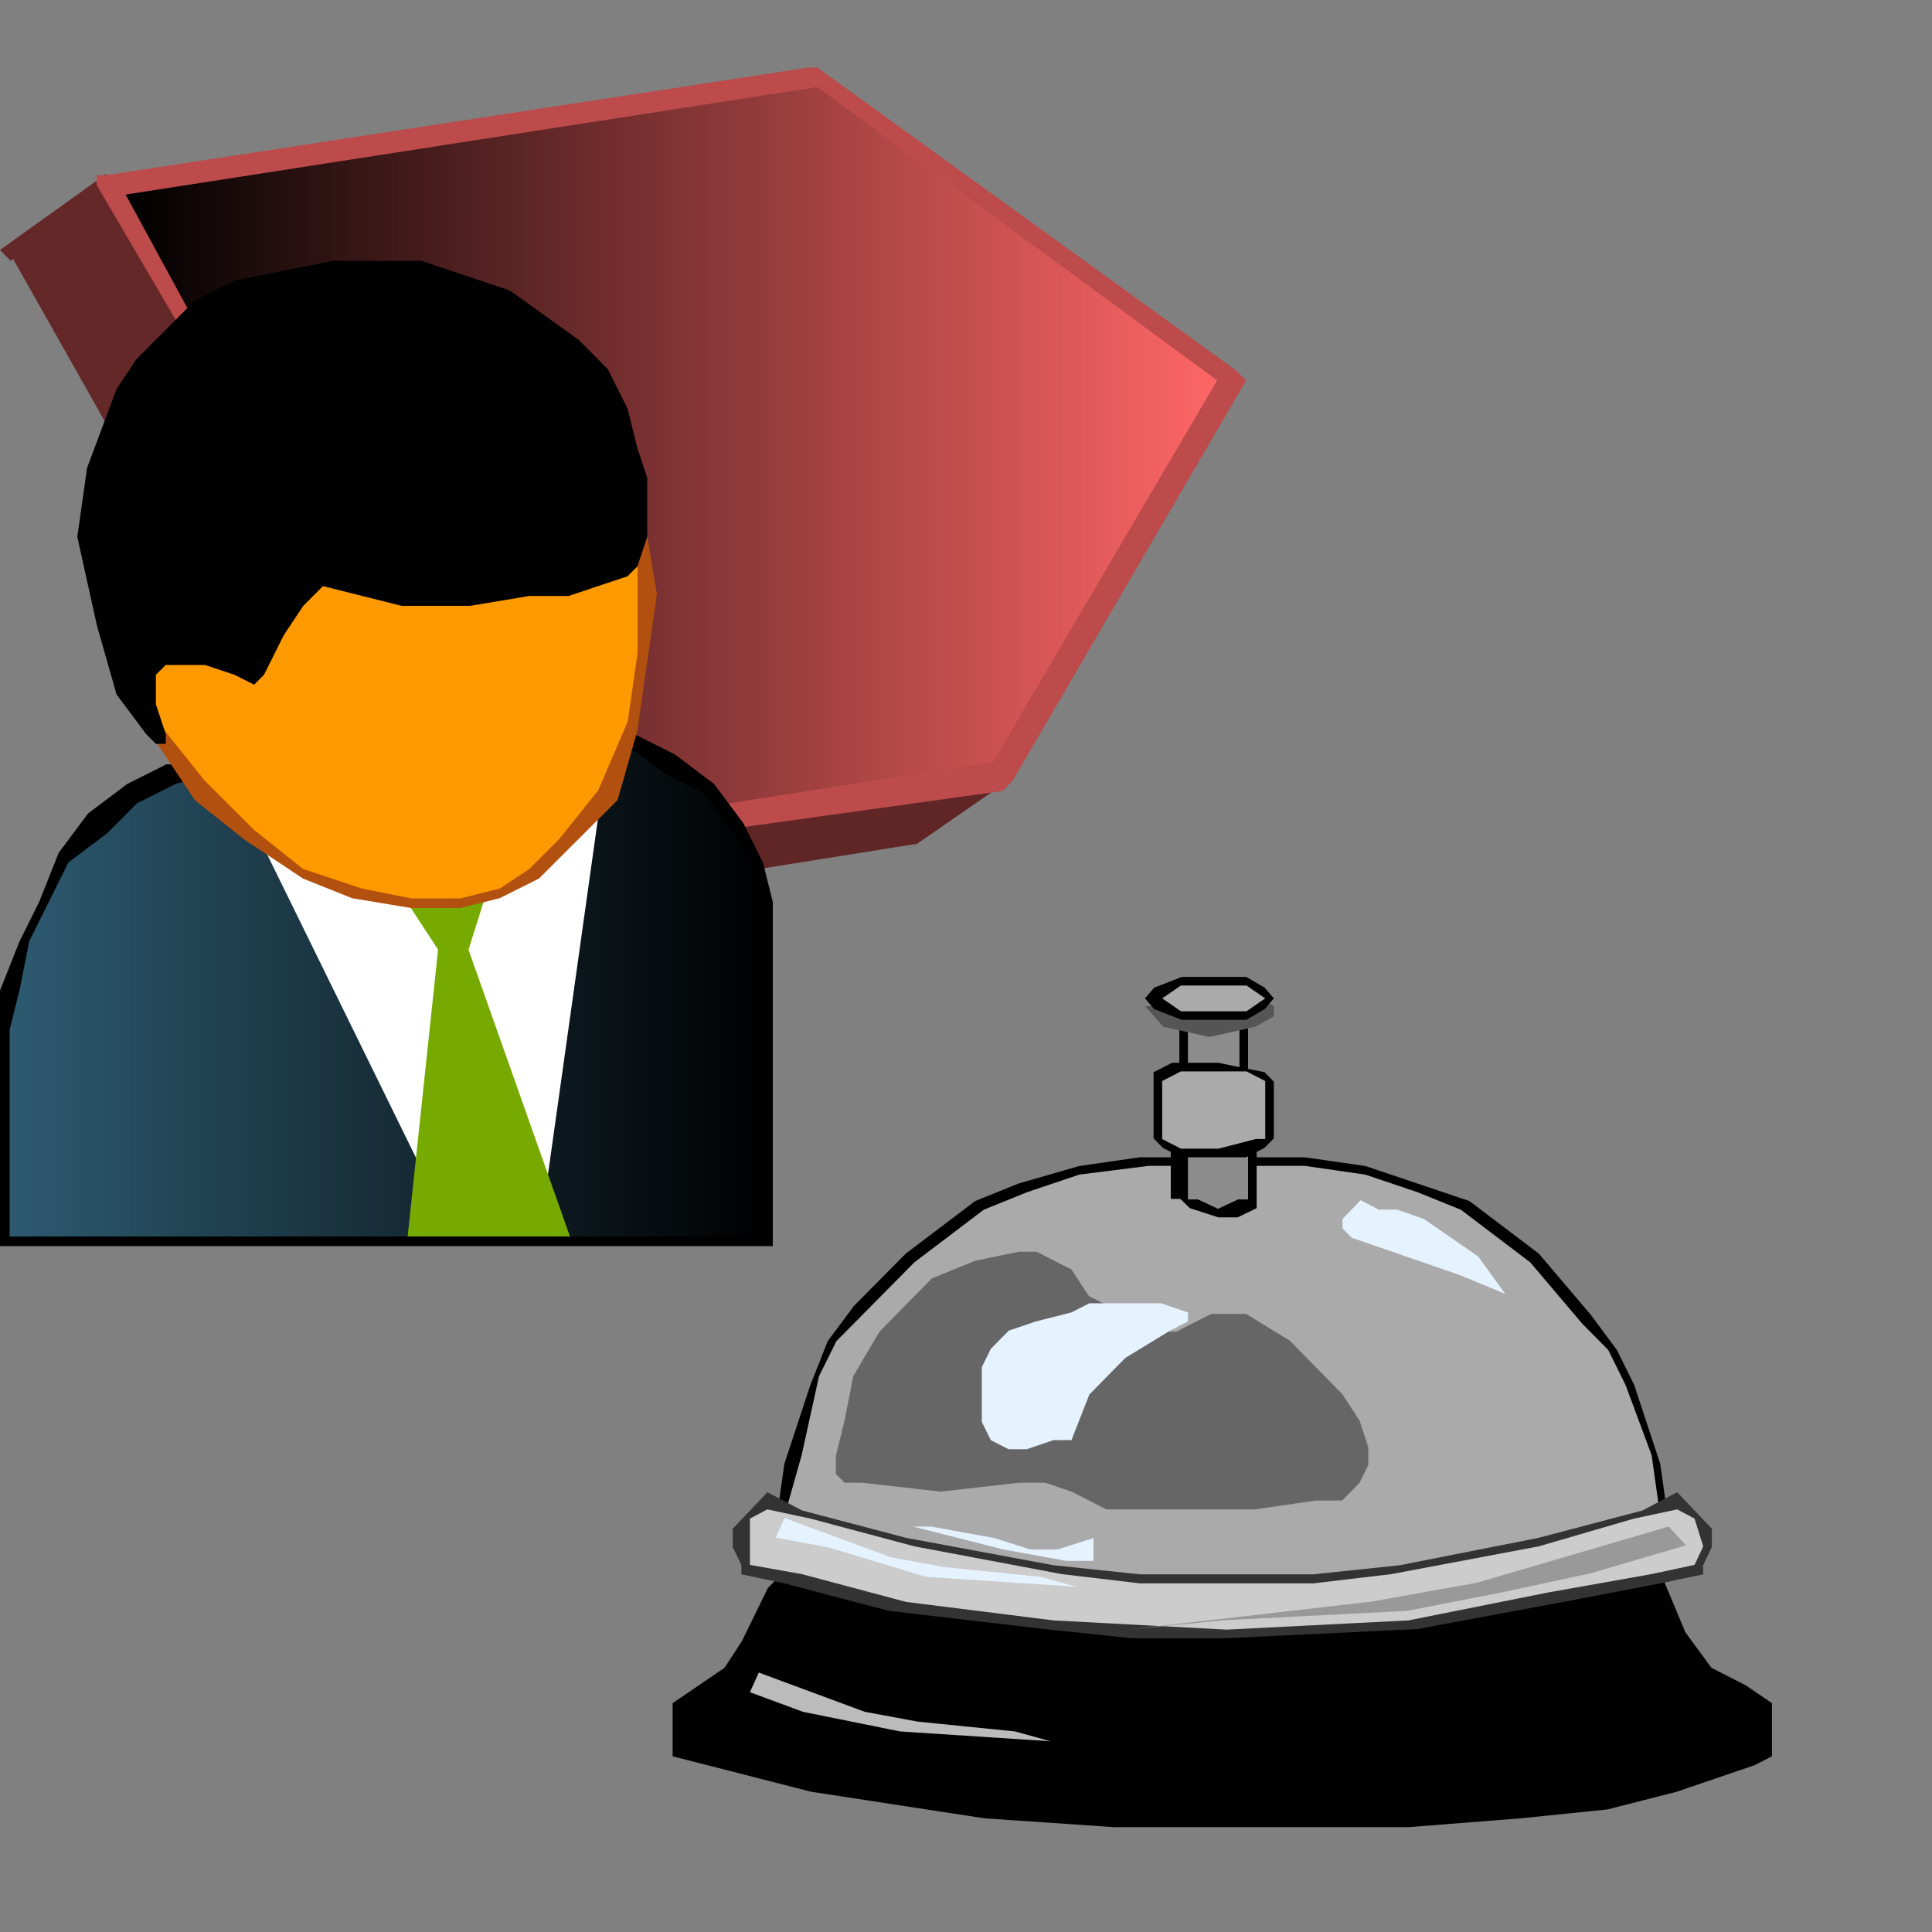 <?xml version="1.0" encoding="UTF-8" standalone="no"?>

<svg
 xmlns:dc="http://purl.org/dc/elements/1.1/"
   xmlns:cc="http://creativecommons.org/ns#"
   xmlns:rdf="http://www.w3.org/1999/02/22-rdf-syntax-ns#"
   xmlns:svg="http://www.w3.org/2000/svg"
   xmlns="http://www.w3.org/2000/svg"
   xmlns:xlink="http://www.w3.org/1999/xlink"
   xmlns:sodipodi="http://sodipodi.sourceforge.net/DTD/sodipodi-0.dtd"
   xmlns:inkscape="http://www.inkscape.org/namespaces/inkscape"
   id="svg2"
   version="1.1"
   inkscape:version="0.47 r22583"
   width="100"
   height="100"
   sodipodi:docname="business_process_service.svg">
  <rect width="100%" height="100%" fill="#808080" stroke="none"/>
  <defs
     id="defs104">
    <linearGradient
       inkscape:collect="always"
       id="linearGradient3694">
      <stop
         style="stop-color:#000000;stop-opacity:1;"
         offset="0"
         id="stop3696" />
      <stop
         style="stop-color:#000000;stop-opacity:0;"
         offset="1"
         id="stop3698" />
    </linearGradient>
    <linearGradient
       inkscape:collect="always"
       id="linearGradient3686">
      <stop
         style="stop-color:#2d5a70;stop-opacity:1;"
         offset="0"
         id="stop3688" />
      <stop
         style="stop-color:#2d5a70;stop-opacity:0;"
         offset="1"
         id="stop3690" />
    </linearGradient>
    <inkscape:perspective
       sodipodi:type="inkscape:persp3d"
       inkscape:vp_x="0 : 0.5 : 1"
       inkscape:vp_y="0 : 1000 : 0"
       inkscape:vp_z="1 : 0.5 : 1"
       inkscape:persp3d-origin="0.5 : 0.33333333 : 1"
       id="perspective108" />
    <linearGradient
       inkscape:collect="always"
       xlink:href="#linearGradient3686"
       id="linearGradient3692"
       x1="7.812"
       y1="789.062"
       x2="617.187"
       y2="789.062"
       gradientUnits="userSpaceOnUse" />
    <linearGradient
       inkscape:collect="always"
       xlink:href="#linearGradient3694"
       id="linearGradient3700"
       x1="101.562"
       y1="386.718"
       x2="984.374"
       y2="386.718"
       gradientUnits="userSpaceOnUse" />
  </defs>
  <sodipodi:namedview
     pagecolor="#ffffff"
     bordercolor="#666666"
     borderopacity="1"
     objecttolerance="10"
     gridtolerance="10"
     guidetolerance="10"
     inkscape:pageopacity="0"
     inkscape:pageshadow="2"
     inkscape:window-width="1680"
     inkscape:window-height="994"
     id="namedview102"
     showgrid="false"
     inkscape:zoom="0.22425739"
     inkscape:cx="-283.44954"
     inkscape:cy="1041.8189"
     inkscape:window-x="-4"
     inkscape:window-y="-4"
     inkscape:window-maximized="1"
     inkscape:current-layer="svg2" />
  <polygon
     points="1007.81,0 1007.81,1007.81 1007.81,1007.81 0,1007.81 0,0 "
     style="fill:#ffffff;fill-opacity:0;stroke:none"
     id="polygon4"
     transform="scale(0.064,0.064)" />
  <polygon
     points="657.782,70.312 984.375,311.022 984.375,311.022 912.684,367.187 578.125,126.478 "
     style="fill:#632727;fill-opacity:1;stroke:none"
     id="polygon6"
     transform="scale(0.064,0.064)" />
  <polygon
     points="984.374,304.688 799.072,616 799.072,616 726.562,671.876 911.865,360.564 "
     style="fill:#612727;fill-opacity:1;stroke:none"
     id="polygon8"
     transform="scale(0.064,0.064)" />
  <polygon
     points="734.375,687.5 811.719,633.928 820.313,625 820.313,625 "
     style="fill:#602626;fill-opacity:1;stroke:none"
     id="polygon10"
     transform="scale(0.064,0.064)" />
  <polygon
     points="102.527,161.305 664.063,70.312 664.063,70.312 584.973,128.217 23.438,210.937 "
     style="fill:#602626;fill-opacity:1;stroke:none"
     id="polygon12"
     transform="scale(0.064,0.064)" />
  <polygon
     points="85.938,140.625 85.938,149.415 85.938,149.415 8.594,210.938 0,202.148 "
     style="fill:#642828;fill-opacity:1;stroke:none"
     id="polygon14"
     transform="scale(0.064,0.064)" />
  <polygon
     points="104.352,156.25 250,420.672 250,420.672 177.176,468.75 23.438,204.327 "
     style="fill:#853535;fill-opacity:1;stroke:none"
     id="polygon16"
     transform="scale(0.064,0.064)" />
  <polygon
     points="249.219,414.062 257.813,414.062 257.813,414.062 171.875,476.562 171.875,467.634 "
     style="fill:#853535;fill-opacity:1;stroke:none"
     id="polygon18"
     transform="scale(0.064,0.064)" />
  <polygon
     points="171.875,476.562 257.813,414.062 257.813,414.062 "
     style="fill:#843535;fill-opacity:1;stroke:none"
     id="polygon20"
     transform="scale(0.064,0.064)" />
  <polygon
     points="80.55,148.438 242.188,420.541 242.188,420.541 161.369,476.563 7.812,204.459 "
     style="fill:#642828;fill-opacity:1;stroke:none"
     id="polygon22"
     transform="scale(0.064,0.064)" />
  <polygon
     points="250.976,700.087 804.687,609.375 804.687,609.375 733.495,667.1 171.875,757.813 "
     style="fill:#803333;fill-opacity:1;stroke:none"
     id="polygon24"
     transform="scale(0.064,0.064)" />
  <polygon
     points="257.813,414.062 257.813,701.852 257.813,701.852 171.875,757.812 171.875,470.022 "
     style="fill:#843535;fill-opacity:1;stroke:none"
     id="polygon26"
     transform="scale(0.064,0.064)" />
  <polygon
     points="243.056,715.533 812.5,632.812 812.5,632.812 741.319,682.445 171.875,773.437 "
     style="fill:#602626;fill-opacity:1;stroke:none"
     id="polygon28"
     transform="scale(0.064,0.064)" />
  <polygon
     points="242.188,414.062 242.188,709.694 242.188,709.694 156.25,765.624 156.25,469.993 "
     style="fill:#632727;fill-opacity:1;stroke:none"
     id="polygon30"
     transform="scale(0.064,0.064)" />
  <polygon
     points="241.477,710.938 250,710.938 250,710.938 173.295,773.438 156.25,773.438 "
     style="fill:#602626;fill-opacity:1;stroke:none"
     id="polygon32"
     transform="scale(0.064,0.064)" />
  <polygon
     points="999.935,299.758 999.935,299.758 1007.81,307.664 818.724,631.789 810.846,639.694 243.578,718.75 235.699,718.75 235.699,710.844 235.699,418.34 78.125,149.554 78.125,141.648 86.004,141.648 653.271,54.688 661.15,54.688 "
     style="fill:#bd4b4b;fill-opacity:1;stroke:none"
     id="polygon34"
     transform="scale(0.064,0.064)" />
  <polygon
     points="251.325,418.359 251.325,703.124 803.083,616.113 803.083,616.113 984.374,307.618 661.202,70.312 101.562,157.324 243.444,418.359 "
     style="fill:#ff6666;fill-opacity:1;stroke:none"
     id="polygon36"
     transform="scale(0.064,0.064)" />
  <polyline
     points="803.083 616.113 984.374 307.618 661.202 70.312         101.562 157.324 243.444 418.359 251.325 418.359 251.325 703.124         803.083 616.113"
     style="fill:url(#linearGradient3700);fill-opacity:1;stroke:none"
     id="polyline38"
     transform="scale(0.064,0.064)" />
  <polygon
     points="242.188,703.125 242.188,711.915 242.188,711.915 156.25,773.438 156.25,764.648 "
     style="fill:#632727;fill-opacity:1;stroke:none"
     id="polygon40"
     transform="scale(0.064,0.064)" />
  <polygon
     points="601.265,665.875 577.531,634.067 545.885,610.212 514.24,594.308 474.683,578.404 435.127,570.451 403.481,562.5 174.05,618.165 174.05,618.165 134.493,618.165 102.848,634.067 71.203,657.924 47.468,689.732 31.645,729.491 15.823,761.299 0,801.06 0,832.868 0,1007.81 625,1007.81 625,729.491 617.088,697.683 "
     style="fill:#000000;fill-opacity:1;stroke:none"
     id="polygon42"
     transform="scale(0.064,0.064)" />
  <polygon
     points="538.048,625.884 569.704,641.804 593.446,673.644 609.273,697.523 617.187,729.363 617.187,1000 7.812,1000 7.812,832.842 7.812,832.842 15.726,801.002 23.64,761.202 39.468,729.363 55.296,697.523 86.952,673.644 110.694,649.765 142.35,633.844 174.006,625.884 403.511,578.125 435.167,578.125 474.736,586.085 506.392,602.004 "
     style="fill:url(#linearGradient3692);fill-opacity:1;stroke:none"
     id="polygon44"
     transform="scale(0.064,0.064)" />
  <polygon
     points="436.123,1000 363.742,992.014 210.938,680.556 267.234,664.583 363.742,648.612 363.742,648.612 411.996,640.625 444.165,640.625 484.376,656.597 "
     style="fill:#ffffff;fill-opacity:1;stroke:none"
     id="polygon46"
     transform="scale(0.064,0.064)" />
  <polygon
     points="296.875,680.06 296.875,680.06 411.718,664.062 378.906,768.043 460.937,1000 329.687,1000 354.296,768.043 "
     style="fill:#77aa00;fill-opacity:1;stroke:none"
     id="polygon48"
     transform="scale(0.064,0.064)" />
  <polygon
     points="499.452,647.074 515.35,591.519 523.3,535.963 531.25,480.406 523.3,432.788 507.401,385.168 483.552,345.486 459.704,305.804 419.955,274.058 388.157,250.248 340.461,234.375 300.712,234.375 253.015,234.375 213.268,250.248 173.52,266.121 141.721,297.867 117.873,329.613 94.024,369.296 78.125,408.978 78.125,456.597 78.125,456.597 86.075,504.217 101.973,551.836 125.822,599.455 157.621,647.074 197.368,678.82 245.066,710.566 284.813,726.439 332.511,734.375 372.259,734.375 404.057,726.439 435.855,710.566 459.704,686.757 "
     style="fill:#b2510f;fill-opacity:1;stroke:none"
     id="polygon50"
     transform="scale(0.064,0.064)" />
  <polygon
     points="181.424,281.89 221.21,258.068 253.039,250.128 300.782,242.188 340.568,250.128 380.354,266.009 420.139,281.89 451.968,313.653 475.84,353.355 499.712,393.059 515.626,432.762 515.626,480.404 515.626,528.049 507.669,583.633 483.797,639.216 451.968,678.92 428.097,702.741 404.226,718.623 372.397,726.563 332.611,726.563 332.611,726.563 292.824,718.623 245.082,702.741 205.295,670.978 165.509,631.276 133.68,591.574 109.809,551.87 93.895,504.227 85.938,456.583 93.895,416.88 101.851,377.177 125.723,337.475 149.596,305.713 "
     style="fill:#ff9900;fill-opacity:1;stroke:none"
     id="polygon52"
     transform="scale(0.064,0.064)" />
  <polygon
     points="78.394,505.9 94.289,561.704 118.131,593.592 126.078,601.563 134.024,601.563 134.024,593.592 126.078,569.675 126.078,553.731 126.078,545.759 134.024,537.787 165.813,537.787 189.655,545.759 205.55,553.731 213.497,545.759 229.391,513.871 245.286,489.956 261.18,474.012 324.757,489.956 380.388,489.956 428.072,481.983 459.86,481.983 507.544,466.04 515.49,458.068 523.438,434.153 523.438,386.32 515.49,362.405 507.544,330.517 491.649,298.629 467.808,274.714 467.808,274.714 412.177,234.853 340.653,210.938 300.916,210.938 269.127,210.938 229.391,218.909 189.655,226.881 157.866,242.826 134.024,266.741 110.183,290.656 94.289,314.573 70.447,378.348 62.5,434.153 "
     style="fill:#000000;fill-opacity:1;stroke:none"
     id="polygon54"
     transform="scale(0.064,0.064)" />
  <polygon
     points="1440,672 1440,1568 1440,1568 544,1568 544,672 "
     style="fill:#ffffff;fill-opacity:0;stroke:none"
     id="polygon56"
     transform="scale(0.064,0.064)" />
  <polygon
     points="1412.05,1363.1 1384.05,1348.78 1363.05,1320.12 1342.05,1269.99 1237.04,1262.82 1125.04,1255.66 992.028,1248.5 754.013,1248.5 677.009,1255.66 649.007,1262.82 635.006,1269.99 621.005,1284.31 614.004,1298.64 600.004,1327.29 586.003,1348.78 565.001,1363.1 544,1377.43 544,1420.41 544,1420.41 572.002,1427.57 656.007,1449.06 796.016,1470.54 901.023,1477.71 1020.03,1477.71 1139.04,1477.71 1230.04,1470.54 1300.05,1463.38 1356.05,1449.06 1419.05,1427.57 1433.06,1420.41 1433.06,1377.43 "
     style="fill:#000000;fill-opacity:1;stroke:none"
     id="polygon58"
     transform="scale(0.064,0.064)" />
  <polygon
     points="1349.71,1261.71 1349.71,1254.63 1349.71,1233.38 1342.69,1183.81 1321.66,1120.07 1307.63,1091.74 1286.59,1063.41 1244.51,1013.84 1216.46,992.595 1188.4,971.349 1146.33,957.184 1104.25,943.021 1055.15,935.939 992.035,935.939 921.902,935.939 872.811,943.021 823.719,957.184 788.652,971.349 760.6,992.595 732.548,1013.84 690.468,1056.33 690.468,1056.33 669.428,1084.66 655.401,1120.07 634.362,1183.81 627.349,1233.38 627.349,1254.63 627.349,1261.71 634.362,1261.71 746.572,1275.87 858.784,1290.04 992.035,1297.12 1125.29,1290.04 1237.5,1275.87 "
     style="fill:#000000;fill-opacity:1;stroke:none"
     id="polygon60"
     transform="scale(0.064,0.064)" />
  <polygon
     points="1237.54,1020.88 1279.63,1070.51 1300.67,1091.78 1314.7,1120.15 1335.75,1176.87 1342.76,1226.5 1342.76,1254.86 1223.51,1269.04 1111.28,1283.23 992.036,1283.23 865.774,1283.23 760.556,1269.04 634.294,1254.86 634.294,1226.5 648.325,1176.87 662.352,1113.06 676.382,1084.69 697.425,1063.42 697.425,1063.42 739.512,1020.88 767.571,999.608 795.629,978.337 830.701,964.156 872.789,949.975 928.905,942.885 992.036,942.885 1055.17,942.885 1104.27,949.975 1146.35,964.156 1181.43,978.337 1209.49,999.608 "
     style="fill:#aaaaaa;fill-opacity:1;stroke:none"
     id="polygon62"
     transform="scale(0.064,0.064)" />
  <polygon
     points="845.401,1199.16 866.579,1206.34 894.818,1220.71 923.056,1220.71 1014.83,1220.71 1064.25,1213.53 1085.43,1213.53 1099.55,1199.16 1106.61,1184.79 1106.61,1170.42 1099.55,1148.86 1085.43,1127.31 1043.07,1084.2 1007.77,1062.64 979.534,1062.64 951.295,1077.01 944.235,1077.01 930.116,1077.01 908.937,1062.64 880.698,1048.27 866.579,1026.71 852.46,1019.53 838.341,1012.34 824.222,1012.34 824.222,1012.34 788.923,1019.53 753.625,1033.9 732.447,1055.45 711.267,1077.01 690.088,1112.94 683.029,1148.86 675.97,1177.6 675.97,1191.97 683.029,1199.16 697.148,1199.16 760.685,1206.34 824.222,1199.16 "
     style="fill:#666666;fill-opacity:1;stroke:none"
     id="polygon64"
     transform="scale(0.064,0.064)" />
  <polygon
     points="881.02,1127.81 910.01,1098.29 946.249,1076.16 960.745,1068.78 960.745,1061.4 939.002,1054.02 881.02,1054.02 881.02,1054.02 866.525,1061.4 837.534,1068.78 815.791,1076.16 801.295,1090.92 794.047,1105.68 794.047,1127.81 794.047,1149.95 801.295,1164.71 815.791,1172.09 830.285,1172.09 852.029,1164.71 866.525,1164.71 "
     style="fill:#e5f2ff;fill-opacity:1;stroke:none"
     id="polygon66"
     transform="scale(0.064,0.064)" />
  <polygon
     points="953.8,797.024 953.8,880.373 1009.37,880.373 1009.37,797.024 1001.43,797.024 1001.43,797.024 "
     style="fill:#000000;fill-opacity:1;stroke:none"
     id="polygon68"
     transform="scale(0.064,0.064)" />
  <polygon
     points="960.745,803.97 1002.42,803.97 1002.42,803.97 1002.42,873.427 960.745,873.427 "
     style="fill:#8c8c8c;fill-opacity:1;stroke:none"
     id="polygon70"
     transform="scale(0.064,0.064)" />
  <polygon
     points="946.854,969.599 954.572,969.599 962.289,977.08 985.441,984.559 1000.88,984.559 1016.31,977.08 1016.31,969.599 1016.31,887.319 1008.59,887.319 1008.59,887.319 946.854,887.319 "
     style="fill:#000000;fill-opacity:1;stroke:none"
     id="polygon72"
     transform="scale(0.064,0.064)" />
  <polygon
     points="960.745,970.036 960.745,894.264 1009.37,894.264 1009.37,894.264 1009.37,970.036 1001.26,970.036 985.056,977.613 968.848,970.036 "
     style="fill:#8c8c8c;fill-opacity:1;stroke:none"
     id="polygon74"
     transform="scale(0.064,0.064)" />
  <polygon
     points="1009.37,963.722 1016.31,970.668 1016.31,970.668 "
     style="fill:#000000;fill-opacity:1;stroke:none"
     id="polygon76"
     transform="scale(0.064,0.064)" />
  <polygon
     points="947.922,859.536 932.962,867.175 932.962,867.175 932.962,874.816 932.962,920.659 940.442,928.299 955.403,935.939 985.323,935.939 1007.76,935.939 1022.72,928.299 1030.2,920.659 1030.2,874.816 1022.72,867.175 985.323,859.536 962.883,859.536 "
     style="fill:#000000;fill-opacity:1;stroke:none"
     id="polygon78"
     transform="scale(0.064,0.064)" />
  <polygon
     points="1023.26,874.295 1023.26,921.179 1015.68,921.179 985.371,928.993 955.062,928.993 939.908,921.179 939.908,874.295 955.062,866.481 985.371,866.481 985.371,866.481 1008.1,866.481 "
     style="fill:#aaaaaa;fill-opacity:1;stroke:none"
     id="polygon80"
     transform="scale(0.064,0.064)" />
  <polygon
     points="1030.2,822.027 1015.32,830.363 978.11,838.698 940.9,830.363 933.458,822.027 926.017,813.693 933.458,813.693 940.9,805.358 978.11,797.024 1015.32,805.358 1030.2,813.693 1030.2,813.693 "
     style="fill:#555555;fill-opacity:1;stroke:none"
     id="polygon82"
     transform="scale(0.064,0.064)" />
  <polygon
     points="926.017,807.442 933.458,816.125 955.785,824.807 978.11,824.807 1007.88,824.807 1022.76,816.125 1030.2,807.442 1022.76,798.76 1007.88,790.077 978.11,790.077 955.785,790.077 933.458,798.76 926.017,807.442 "
     style="fill:#000000;fill-opacity:1;stroke:none"
     id="polygon84"
     transform="scale(0.064,0.064)" />
  <polygon
     points="977.794,817.861 955.062,817.861 939.908,807.442 955.062,797.024 977.794,797.024 977.794,797.024 1008.1,797.024 1023.26,807.442 1008.1,817.861 "
     style="fill:#aaaaaa;fill-opacity:1;stroke:none"
     id="polygon86"
     transform="scale(0.064,0.064)" />
  <polygon
     points="1129.64,978.244 1115.01,978.244 1115.01,978.244 1100.39,970.668 1093.08,978.244 1085.77,985.821 1085.77,993.399 1093.08,1000.98 1136.95,1016.13 1180.82,1031.29 1217.37,1046.44 1224.68,1054.02 1217.37,1046.44 1195.44,1016.13 1151.57,985.821 "
     style="fill:#e5f2ff;fill-opacity:1;stroke:none"
     id="polygon88"
     transform="scale(0.064,0.064)" />
  <polygon
     points="592.62,1236.34 592.62,1251.1 599.627,1265.86 599.627,1273.24 634.663,1280.62 718.749,1302.76 844.881,1317.52 914.952,1324.9 992.032,1324.9 1146.19,1317.52 1265.31,1295.38 1342.39,1280.62 1377.43,1273.24 1377.43,1265.86 1384.44,1251.1 1384.44,1236.34 1377.43,1228.96 1363.41,1214.2 1356.41,1206.82 1356.41,1206.82 1328.38,1221.58 1244.29,1243.72 1132.18,1265.86 1062.1,1273.24 992.032,1273.24 921.959,1273.24 851.887,1265.86 732.765,1243.72 648.678,1221.58 620.649,1206.82 613.642,1214.2 599.627,1228.96 "
     style="fill:#333333;fill-opacity:1;stroke:none"
     id="polygon90"
     transform="scale(0.064,0.064)" />
  <polygon
     points="851.823,1310.48 732.672,1295.51 648.565,1273.08 606.512,1265.59 606.512,1243.15 606.512,1228.19 620.53,1220.71 655.574,1228.19 739.68,1250.64 858.832,1273.08 921.912,1280.56 992.001,1280.56 992.001,1280.56 1062.09,1280.56 1125.17,1273.08 1244.32,1250.64 1321.42,1228.19 1356.46,1220.71 1370.48,1228.19 1377.49,1250.64 1370.48,1265.59 1335.44,1273.08 1251.33,1288.04 1139.19,1310.48 992.001,1317.96 "
     style="fill:#cccccc;fill-opacity:1;stroke:none"
     id="polygon92"
     transform="scale(0.064,0.064)" />
  <polygon
     points="763.2,1267.35 841.851,1275.29 870.451,1283.23 748.899,1275.29 670.25,1251.47 627.349,1243.54 634.499,1227.66 634.499,1227.66 677.4,1243.54 720.299,1259.41 "
     style="fill:#e5f2ff;fill-opacity:1;stroke:none"
     id="polygon94"
     transform="scale(0.064,0.064)" />
  <polygon
     points="1194.3,1280.07 1109.64,1295.22 912.124,1317.95 989.722,1310.38 1137.86,1302.8 1215.46,1287.65 1286,1272.49 1363.6,1249.76 1349.49,1234.61 1349.49,1234.61 1271.89,1257.34 "
     style="fill:#999999;fill-opacity:1;stroke:none"
     id="polygon96"
     transform="scale(0.064,0.064)" />
  <polygon
     points="742.363,1392.37 821.013,1400.31 849.613,1408.25 728.062,1400.31 649.413,1384.44 606.512,1368.56 613.662,1352.68 613.662,1352.68 656.562,1368.56 699.462,1384.44 "
     style="fill:#bbbbbb;fill-opacity:1;stroke:none"
     id="polygon98"
     transform="scale(0.064,0.064)" />
  <polygon
     points="804.117,1243.87 753.067,1234.61 738.481,1234.61 811.411,1253.13 862.462,1262.39 884.341,1262.39 884.341,1243.87 884.341,1243.87 855.17,1253.13 833.29,1253.13 "
     style="fill:#e5f2ff;fill-opacity:1;stroke:none"
     id="polygon100"
     transform="scale(0.064,0.064)" />
</svg>
